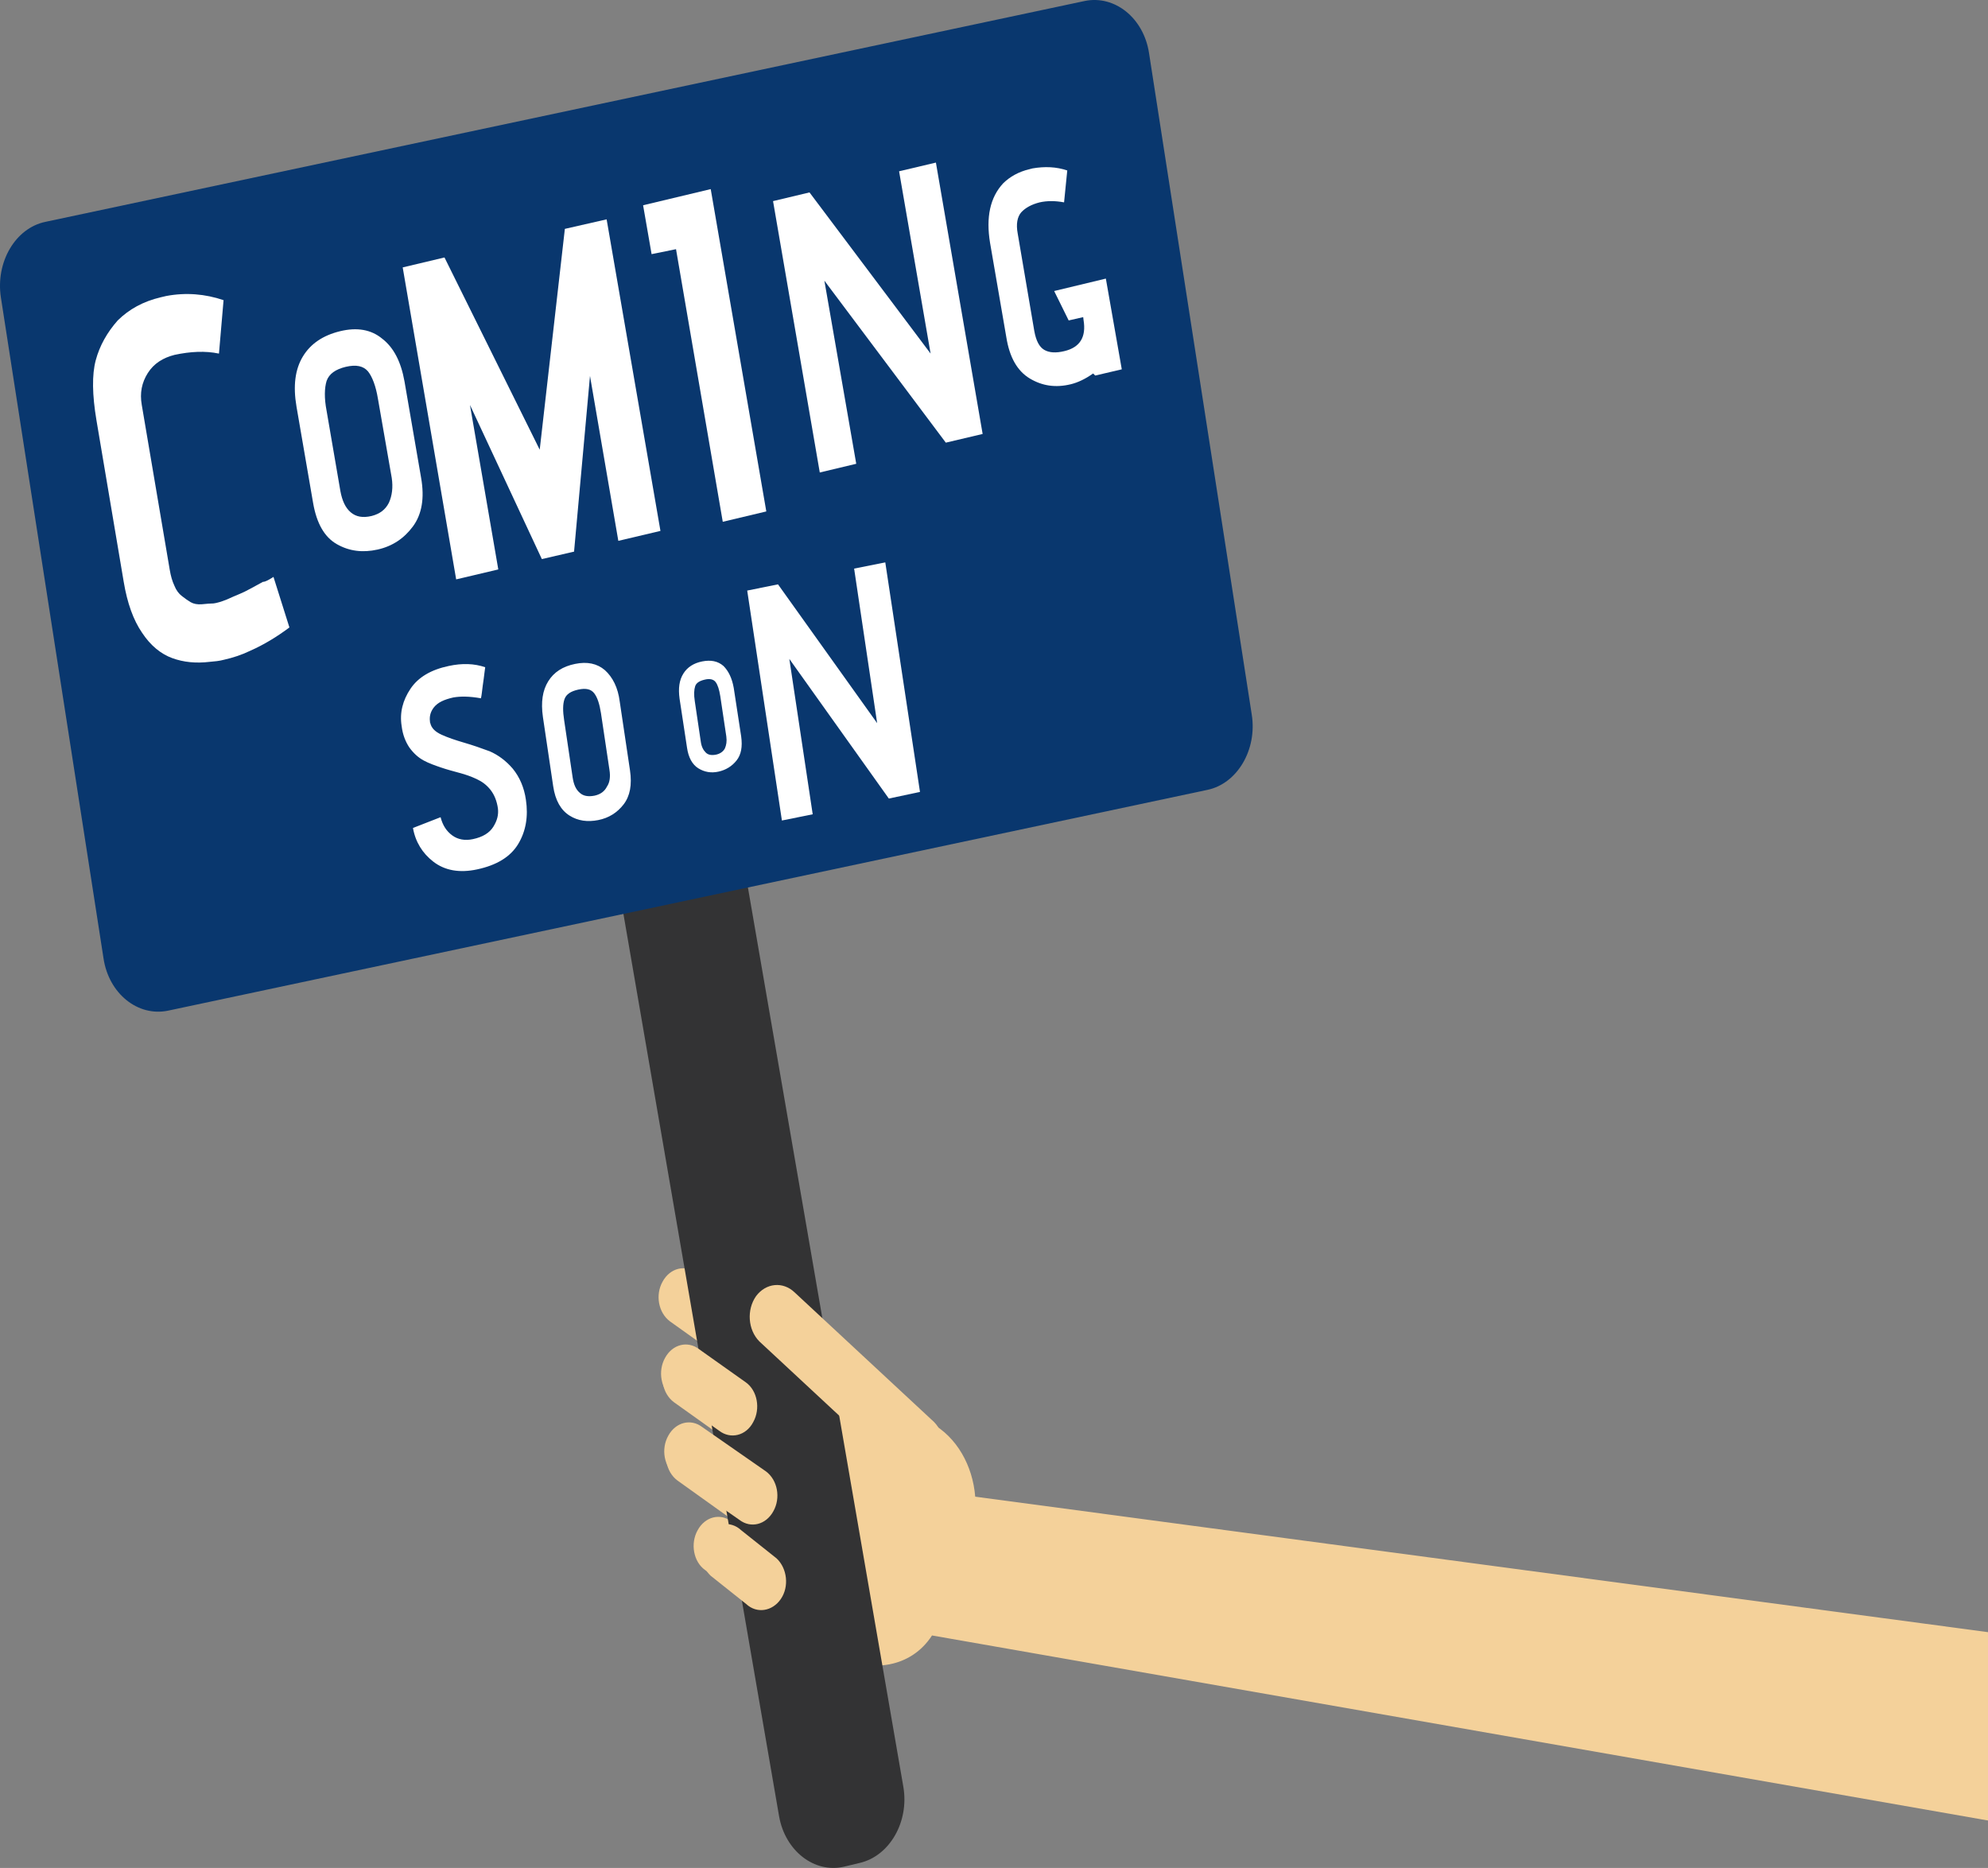 <svg width="364" height="342" viewBox="0 0 364 342" fill="none" xmlns="http://www.w3.org/2000/svg">
<rect x="0" y="0" width="364" height="342" fill="#808080" stroke="none"/>
<path d="M395.74 303.079L178.56 274.026C178.106 268.337 175.189 263.103 170.457 260.524L155.547 252.256C153.407 250.814 151.592 249.752 150.036 249.07L127.542 233.064C125.467 231.471 122.68 232.154 121.318 234.657C119.957 237.084 120.54 240.346 122.68 241.939L142.128 255.821C142.128 256.504 142.192 257.11 142.192 257.793L128.255 247.856C126.18 246.263 123.393 246.946 122.031 249.449C120.67 251.876 121.253 255.138 123.393 256.731L139.664 268.337L139.21 269.551L128.903 262.193C126.829 260.6 124.041 261.283 122.68 263.786C121.318 266.213 121.902 269.475 124.041 271.068L135.386 279.185C135.321 279.336 135.321 279.412 135.256 279.564L133.959 278.578C131.885 276.985 129.097 277.668 127.736 280.171C126.375 282.598 126.958 285.936 129.097 287.453L137.201 293.294C138.432 294.735 140.053 295.949 141.803 297.239C148.286 301.714 153.213 303.079 153.213 303.079C159.436 306.417 166.827 305.355 170.651 299.438L395.74 338.88C402.871 327.425 390.36 315.899 395.74 303.079Z" fill="#F4D19A"/>
<path d="M157.424 341.083L154.572 341.766C149.126 343.055 143.746 338.883 142.644 332.511L107.638 129.595C106.535 123.223 110.101 116.927 115.546 115.637L118.399 114.955C123.844 113.665 129.225 117.837 130.327 124.209L165.398 327.125C166.5 333.497 162.935 339.793 157.424 341.083Z" fill="#333334"/>
<path d="M221.086 144.615L30.756 185.046C25.245 186.184 19.93 181.936 18.957 175.488L0.157 54.422C-0.815 47.974 2.815 41.754 8.326 40.616L198.592 0.184C204.102 -0.954 209.418 3.294 210.39 9.742L229.19 130.809C230.227 137.257 226.532 143.477 221.086 144.615Z" fill="#09376E"/>
<path d="M164.557 269.323C166.696 271.371 169.808 271.068 171.623 268.64C173.373 266.137 173.114 262.496 171.04 260.372L145.498 236.629C143.359 234.581 140.247 234.884 138.432 237.311C136.682 239.815 136.941 243.456 139.015 245.58L164.557 269.323ZM131.69 261.965C133.764 263.558 136.617 262.875 137.913 260.372C139.275 257.944 138.691 254.607 136.552 253.09L127.995 247.021C125.92 245.428 123.133 246.111 121.771 248.614C120.41 251.042 120.993 254.379 123.133 255.896L131.69 261.965ZM135.385 278.274C137.459 279.867 140.247 279.184 141.608 276.681C142.97 274.254 142.386 270.992 140.247 269.399L128.578 261.282C126.504 259.689 123.716 260.372 122.355 262.875C120.993 265.303 121.577 268.564 123.716 270.157L135.385 278.274ZM136.617 293.673C138.561 295.493 141.414 295.038 142.97 292.763C144.526 290.487 144.137 287.149 142.192 285.329L135.709 280.17C133.764 278.35 130.912 278.805 129.356 281.081C127.8 283.356 128.189 286.694 130.134 288.515L136.617 293.673Z" fill="#F4D19A"/>
<path d="M50.075 105.626L52.992 114.88C50.658 116.625 48.26 118.066 45.861 119.128C44.305 119.887 42.684 120.418 40.999 120.797C40.156 121.025 39.314 121.1 38.406 121.176C35.878 121.48 33.609 121.252 31.534 120.494C29.46 119.735 27.58 118.218 26.024 115.866C24.403 113.515 23.301 110.405 22.653 106.536L17.662 76.952C16.884 72.325 16.819 68.608 17.532 65.953C18.245 63.298 19.606 60.87 21.551 58.671C23.625 56.622 26.219 55.181 29.46 54.423C29.784 54.347 30.108 54.271 30.432 54.195C34.063 53.512 37.563 53.816 40.934 54.954L40.092 64.739C37.563 64.208 34.84 64.36 31.988 64.967C29.849 65.498 28.163 66.56 27.061 68.304C25.959 70.049 25.57 71.945 25.959 74.145L31.081 104.336C31.275 105.474 31.534 106.384 31.923 107.219C32.248 108.053 32.766 108.736 33.285 109.115C33.868 109.57 34.387 109.95 34.905 110.253C35.424 110.556 36.137 110.708 36.98 110.632C37.822 110.556 38.536 110.481 39.119 110.481C39.703 110.405 40.48 110.177 41.453 109.798C42.425 109.343 43.203 109.039 43.722 108.812C44.305 108.584 45.083 108.205 46.056 107.674C47.028 107.143 47.741 106.764 48.13 106.536C48.584 106.536 49.232 106.157 50.075 105.626ZM74.061 69.822L77.107 87.496C77.756 91.213 77.237 94.171 75.616 96.371C73.996 98.571 71.856 100.012 69.134 100.619C66.411 101.226 63.948 100.923 61.679 99.633C59.41 98.344 57.984 95.84 57.335 92.123L54.288 74.449C53.64 70.656 54.029 67.622 55.455 65.27C56.882 62.919 59.151 61.401 62.262 60.643C65.374 59.884 67.967 60.339 69.977 62.008C72.051 63.601 73.412 66.18 74.061 69.822ZM71.727 87.496L69.199 73.007C68.81 70.656 68.161 68.987 67.383 68.001C66.541 67.015 65.244 66.711 63.299 67.166C61.419 67.622 60.252 68.456 59.799 69.746C59.41 71.035 59.345 72.856 59.799 75.207L62.327 89.923C62.651 91.668 63.235 92.958 64.207 93.792C65.179 94.626 66.411 94.854 68.032 94.475C69.523 94.096 70.56 93.337 71.208 92.047C71.792 90.758 71.986 89.241 71.727 87.496Z" fill="white"/>
<path d="M120.928 97.204L113.214 99.025L108.028 68.834L105.11 100.997L99.211 102.362L86.051 74.144L91.237 104.259L83.523 106.079L73.734 48.959L81.384 47.139L98.822 82.336L103.425 41.905L111.074 40.16L120.928 97.204Z" fill="white"/>
<path d="M140.31 93.639L132.336 95.536L123.779 45.622L119.306 46.532L117.75 37.581L130.132 34.623L140.31 93.639Z" fill="white"/>
<path d="M179.92 79.454L173.178 81.046L150.943 51.387L156.777 84.915L150.1 86.508L141.543 36.822L148.22 35.229L170.391 64.737L164.621 31.361L171.363 29.768L179.92 79.454Z" fill="white"/>
<path d="M205.397 67.621L200.535 68.759L200.146 68.379C198.655 69.442 197.294 70.048 196.062 70.352C193.274 71.034 190.811 70.655 188.542 69.29C186.273 67.924 184.847 65.421 184.263 61.78L181.281 44.485C180.503 39.782 181.281 36.141 183.68 33.561C184.912 32.348 186.532 31.438 188.477 30.982C188.672 30.907 188.866 30.907 189.061 30.831C191.265 30.451 193.404 30.527 195.414 31.21L194.83 37.051C193.209 36.747 191.718 36.747 190.357 37.051C188.866 37.43 187.764 38.037 186.986 38.871C186.273 39.706 186.014 40.995 186.338 42.74L189.385 60.642C189.709 62.387 190.292 63.525 191.2 64.056C192.107 64.587 193.339 64.663 194.895 64.283C197.747 63.601 198.914 61.704 198.396 58.594L198.331 58.063L195.673 58.67L193.015 53.284L202.48 51.008L205.397 67.621ZM75.614 151.594L80.671 149.622C81.059 151.139 81.773 152.201 82.81 152.959C83.847 153.718 85.144 153.946 86.57 153.642C88.385 153.263 89.617 152.504 90.33 151.367C91.043 150.229 91.302 149.167 91.172 148.029C90.978 146.663 90.524 145.526 89.811 144.615C89.098 143.705 88.255 143.098 87.283 142.643C86.311 142.188 85.273 141.809 84.106 141.505C83.004 141.202 81.837 140.898 80.735 140.519C79.633 140.14 78.531 139.76 77.559 139.229C76.587 138.698 75.744 137.94 74.966 136.878C74.253 135.816 73.734 134.526 73.54 132.933C73.151 130.506 73.734 128.23 75.16 126.106C76.587 123.982 78.92 122.617 82.162 121.934C84.625 121.403 86.829 121.479 88.839 122.162L88.709 123.148C88.644 123.831 88.515 124.589 88.385 125.575C88.255 126.561 88.19 127.32 88.061 127.851C85.921 127.472 84.301 127.472 83.004 127.699C81.319 128.079 80.152 128.61 79.439 129.52C78.855 130.278 78.596 131.113 78.726 132.099C78.726 132.175 78.726 132.327 78.791 132.402C78.985 133.313 79.698 133.995 80.865 134.526C82.032 135.057 83.393 135.513 84.949 135.968C86.505 136.423 88.061 136.954 89.681 137.561C91.237 138.243 92.663 139.305 93.895 140.747C95.127 142.264 95.97 144.16 96.294 146.436C96.748 149.47 96.294 152.201 94.868 154.552C93.441 156.904 90.913 158.421 87.348 159.18C84.171 159.862 81.448 159.407 79.309 157.738C77.364 156.221 76.068 154.173 75.614 151.594ZM113.473 128.458L115.353 141.05C115.742 143.705 115.353 145.753 114.186 147.27C113.019 148.787 111.463 149.774 109.518 150.153C107.574 150.532 105.823 150.305 104.267 149.318C102.712 148.332 101.674 146.588 101.285 143.933L99.405 131.265C99.016 128.534 99.341 126.41 100.378 124.741C101.415 123.072 103.036 122.01 105.305 121.555C107.509 121.1 109.324 121.479 110.75 122.693C112.176 123.982 113.149 125.879 113.473 128.458ZM111.593 140.974L110.037 130.582C109.778 128.913 109.389 127.699 108.805 126.941C108.222 126.182 107.314 125.955 105.888 126.258C104.527 126.561 103.684 127.092 103.36 128.003C103.036 128.913 103.036 130.203 103.295 131.871L104.851 142.34C105.045 143.629 105.434 144.539 106.147 145.146C106.796 145.753 107.703 145.905 108.87 145.677C109.907 145.45 110.685 144.919 111.139 144.008C111.658 143.25 111.787 142.188 111.593 140.974ZM134.347 125.955L135.708 134.83C135.968 136.726 135.708 138.167 134.866 139.229C134.023 140.291 132.921 140.974 131.559 141.278C130.198 141.581 128.966 141.353 127.864 140.671C126.762 139.988 126.049 138.698 125.79 136.878L124.428 127.927C124.169 126.03 124.364 124.513 125.142 123.3C125.855 122.162 127.022 121.403 128.577 121.1C130.133 120.796 131.43 121.024 132.467 121.934C133.375 122.844 134.023 124.134 134.347 125.955ZM132.986 134.83L131.884 127.472C131.689 126.258 131.43 125.424 131.041 124.893C130.652 124.362 129.939 124.21 129.031 124.437C128.059 124.665 127.475 125.044 127.281 125.651C127.086 126.258 127.022 127.168 127.216 128.382L128.318 135.816C128.448 136.726 128.772 137.333 129.226 137.788C129.679 138.243 130.328 138.319 131.106 138.167C131.819 138.016 132.402 137.636 132.726 137.03C132.986 136.423 133.115 135.74 132.986 134.83Z" fill="white"/>
<path d="M168.448 144.993L162.743 146.207L144.527 120.643L148.805 149.089L143.166 150.227L136.812 108.127L142.452 106.989L160.604 132.401L156.39 104.107L162.095 102.969L168.448 144.993Z" fill="white"/>
</svg>
